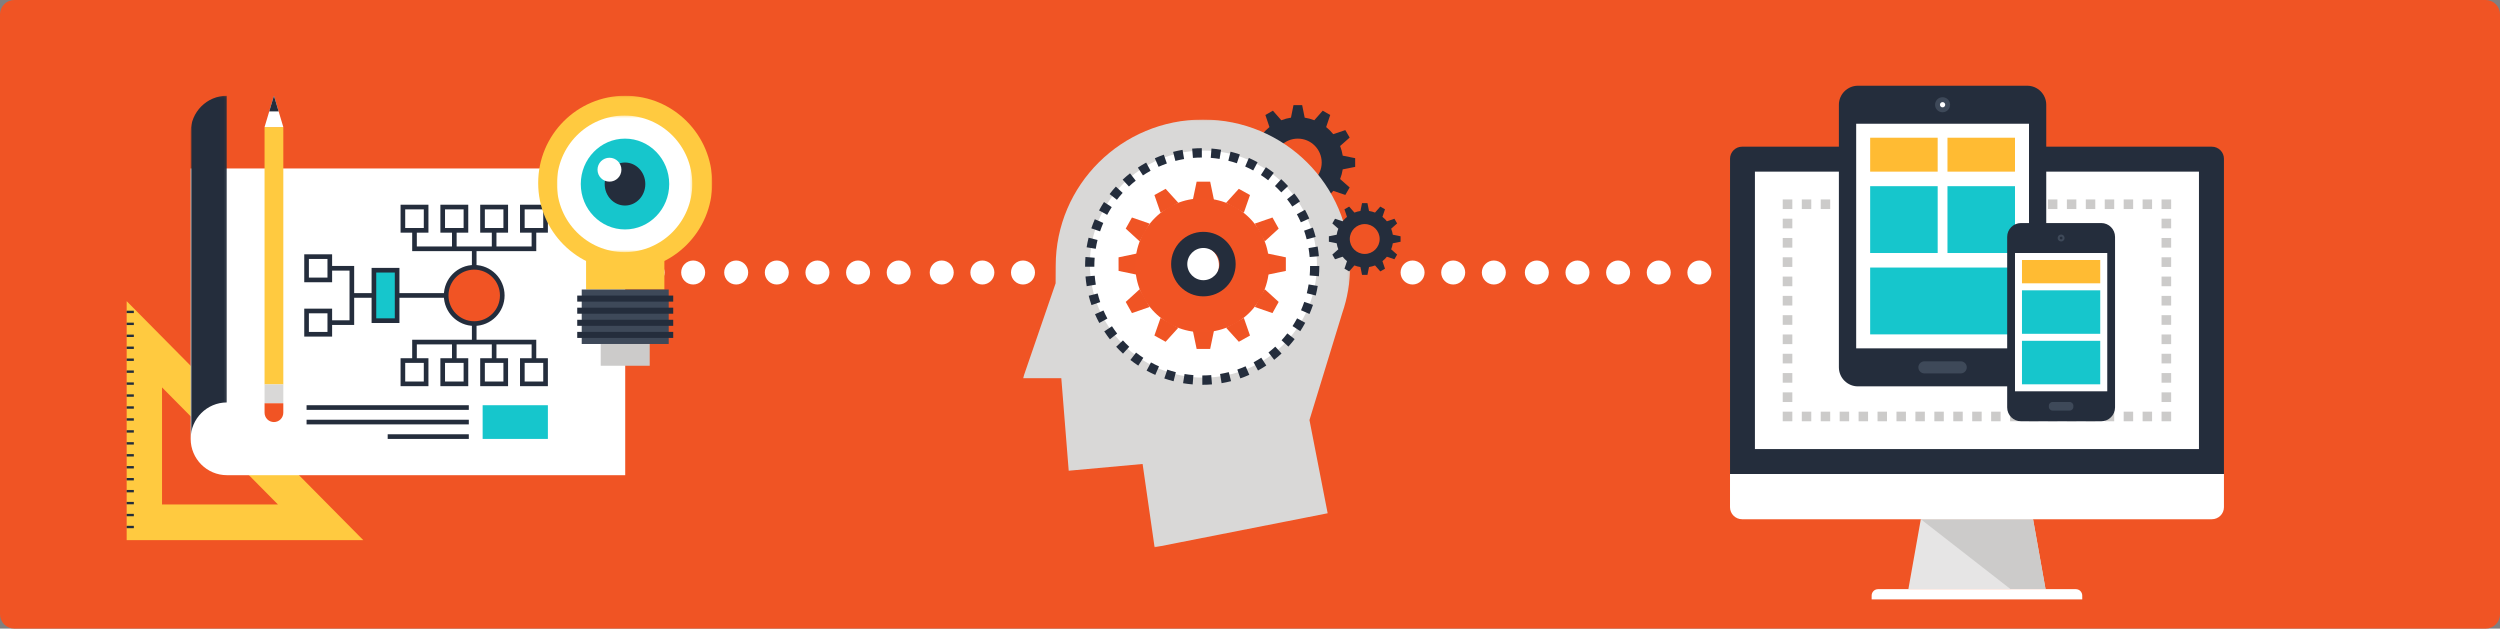 <?xml version="1.0" encoding="UTF-8" standalone="no"?>
<svg width="1046px" height="263px" viewBox="0 0 1046 263" version="1.1" xmlns="http://www.w3.org/2000/svg" xmlns:xlink="http://www.w3.org/1999/xlink">
    <rect x="0" y="0" width="1046" height="263" fill="#808080" stroke="none"/>
    <!-- Generator: Sketch 46.1 (44463) - http://www.bohemiancoding.com/sketch -->
    <title>Group 2</title>
    <desc>Created with Sketch.</desc>
    <defs>
        <polygon id="path-1" points="15.246 0.053 0.075 0.053 0.075 143.6 15.246 143.6 15.246 0.053"></polygon>
        <polygon id="path-3" points="0 186 245.101 186 245.101 0.053 0 0.053"></polygon>
        <polygon id="path-5" points="0 89.506 0 179 136.913 179 136.913 0.013 0 0.013"></polygon>
        <polygon id="path-7" points="0 57.496 0 0.345 56.657 0.345 56.657 57.496"></polygon>
    </defs>
    <g id="Page-1" stroke="none" stroke-width="1" fill="none" fill-rule="evenodd">
        <g id="PD--Home" transform="translate(-226, -253)">
            <g id="Group-2" transform="translate(226, 253)">
                <g id="Group" transform="translate(285, 109)" fill="#FFFFFF">
                    <path d="M10.041,5.014 C10.041,7.79 7.794,10.038 5.025,10.038 C2.247,10.038 0,7.79 0,5.014 C0,2.245 2.247,0 5.025,0 C7.794,0 10.041,2.245 10.041,5.014" id="Fill-41"></path>
                    <path d="M27.041,5.014 C27.041,7.79 24.794,10.038 22.025,10.038 C19.247,10.038 17,7.79 17,5.014 C17,2.245 19.247,0 22.025,0 C24.794,0 27.041,2.245 27.041,5.014" id="Fill-41"></path>
                    <path d="M44.041,5.014 C44.041,7.79 41.794,10.038 39.025,10.038 C36.247,10.038 34,7.79 34,5.014 C34,2.245 36.247,0 39.025,0 C41.794,0 44.041,2.245 44.041,5.014" id="Fill-41"></path>
                    <path d="M62.041,5.014 C62.041,7.79 59.794,10.038 57.025,10.038 C54.247,10.038 52,7.79 52,5.014 C52,2.245 54.247,0 57.025,0 C59.794,0 62.041,2.245 62.041,5.014" id="Fill-41"></path>
                    <path d="M79.041,5.014 C79.041,7.79 76.794,10.038 74.025,10.038 C71.247,10.038 69,7.79 69,5.014 C69,2.245 71.247,0 74.025,0 C76.794,0 79.041,2.245 79.041,5.014" id="Fill-41"></path>
                    <path d="M96.041,5.014 C96.041,7.79 93.794,10.038 91.025,10.038 C88.247,10.038 86,7.79 86,5.014 C86,2.245 88.247,0 91.025,0 C93.794,0 96.041,2.245 96.041,5.014" id="Fill-41"></path>
                    <path d="M113.041,5.014 C113.041,7.79 110.794,10.038 108.025,10.038 C105.247,10.038 103,7.79 103,5.014 C103,2.245 105.247,0 108.025,0 C110.794,0 113.041,2.245 113.041,5.014" id="Fill-41"></path>
                    <path d="M130.041,5.014 C130.041,7.79 127.794,10.038 125.025,10.038 C122.247,10.038 120,7.79 120,5.014 C120,2.245 122.247,0 125.025,0 C127.794,0 130.041,2.245 130.041,5.014" id="Fill-41"></path>
                    <path d="M148.041,5.014 C148.041,7.79 145.794,10.038 143.025,10.038 C140.247,10.038 138,7.79 138,5.014 C138,2.245 140.247,0 143.025,0 C145.794,0 148.041,2.245 148.041,5.014" id="Fill-41"></path>
                    <path d="M165.041,5.014 C165.041,7.79 162.794,10.038 160.025,10.038 C157.247,10.038 155,7.79 155,5.014 C155,2.245 157.247,0 160.025,0 C162.794,0 165.041,2.245 165.041,5.014" id="Fill-41"></path>
                    <path d="M182.041,5.014 C182.041,7.79 179.794,10.038 177.025,10.038 C174.247,10.038 172,7.79 172,5.014 C172,2.245 174.247,0 177.025,0 C179.794,0 182.041,2.245 182.041,5.014" id="Fill-41"></path>
                </g>
                <path d="M6,-5.28466051e-13 L1040,6.51334455e-15 L1040,8.8817842e-15 C1043.314,8.27305889e-15 1046,2.686 1046,6 L1046,257 L1046,257 C1046,260.314 1043.314,263 1040,263 L6,263 L6,263 C2.686,263 3.95852593e-15,260.314 3.55271368e-15,257 L0,6 L-4.4408921e-15,6 C-4.84670435e-15,2.686 2.686,-5.40291932e-13 6,-5.40900658e-13 Z" id="Rectangle" fill="#F05424"></path>
                <g id="Group" transform="translate(586, 109)" fill="#FFFFFF">
                    <path d="M10.041,5.014 C10.041,7.79 7.794,10.038 5.025,10.038 C2.247,10.038 0,7.79 0,5.014 C0,2.245 2.247,0 5.025,0 C7.794,0 10.041,2.245 10.041,5.014" id="Fill-41"></path>
                    <path d="M27.041,5.014 C27.041,7.79 24.794,10.038 22.025,10.038 C19.247,10.038 17,7.79 17,5.014 C17,2.245 19.247,0 22.025,0 C24.794,0 27.041,2.245 27.041,5.014" id="Fill-41"></path>
                    <path d="M44.041,5.014 C44.041,7.79 41.794,10.038 39.025,10.038 C36.247,10.038 34,7.79 34,5.014 C34,2.245 36.247,0 39.025,0 C41.794,0 44.041,2.245 44.041,5.014" id="Fill-41"></path>
                    <path d="M62.041,5.014 C62.041,7.79 59.794,10.038 57.025,10.038 C54.247,10.038 52,7.79 52,5.014 C52,2.245 54.247,0 57.025,0 C59.794,0 62.041,2.245 62.041,5.014" id="Fill-41"></path>
                    <path d="M79.041,5.014 C79.041,7.79 76.794,10.038 74.025,10.038 C71.247,10.038 69,7.79 69,5.014 C69,2.245 71.247,0 74.025,0 C76.794,0 79.041,2.245 79.041,5.014" id="Fill-41"></path>
                    <path d="M96.041,5.014 C96.041,7.79 93.794,10.038 91.025,10.038 C88.247,10.038 86,7.79 86,5.014 C86,2.245 88.247,0 91.025,0 C93.794,0 96.041,2.245 96.041,5.014" id="Fill-41"></path>
                    <path d="M113.041,5.014 C113.041,7.79 110.794,10.038 108.025,10.038 C105.247,10.038 103,7.79 103,5.014 C103,2.245 105.247,0 108.025,0 C110.794,0 113.041,2.245 113.041,5.014" id="Fill-41"></path>
                    <path d="M130.041,5.014 C130.041,7.79 127.794,10.038 125.025,10.038 C122.247,10.038 120,7.79 120,5.014 C120,2.245 122.247,0 125.025,0 C127.794,0 130.041,2.245 130.041,5.014" id="Fill-41"></path>
                    <path d="M148.041,5.014 C148.041,7.79 145.794,10.038 143.025,10.038 C140.247,10.038 138,7.79 138,5.014 C138,2.245 140.247,0 143.025,0 C145.794,0 148.041,2.245 148.041,5.014" id="Fill-41"></path>
                    <path d="M165.041,5.014 C165.041,7.79 162.794,10.038 160.025,10.038 C157.247,10.038 155,7.79 155,5.014 C155,2.245 157.247,0 160.025,0 C162.794,0 165.041,2.245 165.041,5.014" id="Fill-41"></path>
                    <path d="M182.041,5.014 C182.041,7.79 179.794,10.038 177.025,10.038 C174.247,10.038 172,7.79 172,5.014 C172,2.245 174.247,0 177.025,0 C179.794,0 182.041,2.245 182.041,5.014" id="Fill-41"></path>
                </g>
                <g id="Group" transform="translate(251, 109)" fill="#FFFFFF">
                    <path d="M10.041,5.014 C10.041,7.79 7.794,10.038 5.025,10.038 C2.247,10.038 0,7.79 0,5.014 C0,2.245 2.247,0 5.025,0 C7.794,0 10.041,2.245 10.041,5.014" id="Fill-41"></path>
                    <path d="M27.041,5.014 C27.041,7.79 24.794,10.038 22.025,10.038 C19.247,10.038 17,7.79 17,5.014 C17,2.245 19.247,0 22.025,0 C24.794,0 27.041,2.245 27.041,5.014" id="Fill-41"></path>
                    <path d="M44.041,5.014 C44.041,7.79 41.794,10.038 39.025,10.038 C36.247,10.038 34,7.79 34,5.014 C34,2.245 36.247,0 39.025,0 C41.794,0 44.041,2.245 44.041,5.014" id="Fill-41"></path>
                    <path d="M62.041,5.014 C62.041,7.79 59.794,10.038 57.025,10.038 C54.247,10.038 52,7.79 52,5.014 C52,2.245 54.247,0 57.025,0 C59.794,0 62.041,2.245 62.041,5.014" id="Fill-41"></path>
                    <path d="M79.041,5.014 C79.041,7.79 76.794,10.038 74.025,10.038 C71.247,10.038 69,7.79 69,5.014 C69,2.245 71.247,0 74.025,0 C76.794,0 79.041,2.245 79.041,5.014" id="Fill-41"></path>
                    <path d="M96.041,5.014 C96.041,7.79 93.794,10.038 91.025,10.038 C88.247,10.038 86,7.79 86,5.014 C86,2.245 88.247,0 91.025,0 C93.794,0 96.041,2.245 96.041,5.014" id="Fill-41"></path>
                    <path d="M113.041,5.014 C113.041,7.79 110.794,10.038 108.025,10.038 C105.247,10.038 103,7.79 103,5.014 C103,2.245 105.247,0 108.025,0 C110.794,0 113.041,2.245 113.041,5.014" id="Fill-41"></path>
                    <path d="M130.041,5.014 C130.041,7.79 127.794,10.038 125.025,10.038 C122.247,10.038 120,7.79 120,5.014 C120,2.245 122.247,0 125.025,0 C127.794,0 130.041,2.245 130.041,5.014" id="Fill-41"></path>
                    <path d="M148.041,5.014 C148.041,7.79 145.794,10.038 143.025,10.038 C140.247,10.038 138,7.79 138,5.014 C138,2.245 140.247,0 143.025,0 C145.794,0 148.041,2.245 148.041,5.014" id="Fill-41"></path>
                    <path d="M165.041,5.014 C165.041,7.79 162.794,10.038 160.025,10.038 C157.247,10.038 155,7.79 155,5.014 C155,2.245 157.247,0 160.025,0 C162.794,0 165.041,2.245 165.041,5.014" id="Fill-41"></path>
                    <path d="M182.041,5.014 C182.041,7.79 179.794,10.038 177.025,10.038 C174.247,10.038 172,7.79 172,5.014 C172,2.245 174.247,0 177.025,0 C179.794,0 182.041,2.245 182.041,5.014" id="Fill-41"></path>
                </g>
                <g id="Page-1" transform="translate(175, 133) scale(-1, 1) translate(-175, -133) translate(52, 40)">
                    <path d="M146,186 L245,186 L245,86 L146,186 Z M230.207,122.089 L230.207,171.055 L181.728,171.055 L230.207,122.089 Z" id="Fill-1" fill="#FFCA40"></path>
                    <polygon id="Fill-2" fill="#242D3C" points="242 181 245 181 245 180 242 180"></polygon>
                    <polygon id="Fill-3" fill="#242D3C" points="242 176 245 176 245 175 242 175"></polygon>
                    <polygon id="Fill-4" fill="#242D3C" points="242 171 245 171 245 170 242 170"></polygon>
                    <polygon id="Fill-5" fill="#242D3C" points="242 166 245 166 245 165 242 165"></polygon>
                    <polygon id="Fill-6" fill="#242D3C" points="242 161 245 161 245 160 242 160"></polygon>
                    <polygon id="Fill-7" fill="#242D3C" points="242 156 245 156 245 155 242 155"></polygon>
                    <polygon id="Fill-8" fill="#242D3C" points="242 151 245 151 245 150 242 150"></polygon>
                    <polygon id="Fill-9" fill="#242D3C" points="242 146 245 146 245 145 242 145"></polygon>
                    <polygon id="Fill-10" fill="#242D3C" points="242 141 245 141 245 140 242 140"></polygon>
                    <polygon id="Fill-11" fill="#242D3C" points="242 136 245 136 245 135 242 135"></polygon>
                    <polygon id="Fill-12" fill="#242D3C" points="242 131 245 131 245 130 242 130"></polygon>
                    <polygon id="Fill-13" fill="#242D3C" points="242 126 245 126 245 125 242 125"></polygon>
                    <polygon id="Fill-14" fill="#242D3C" points="242 121 245 121 245 120 242 120"></polygon>
                    <polygon id="Fill-15" fill="#242D3C" points="242 116 245 116 245 115 242 115"></polygon>
                    <polygon id="Fill-16" fill="#242D3C" points="242 111 245 111 245 110 242 110"></polygon>
                    <polygon id="Fill-17" fill="#242D3C" points="242 106 245 106 245 105 242 105"></polygon>
                    <polygon id="Fill-18" fill="#242D3C" points="242 101 245 101 245 100 242 100"></polygon>
                    <polygon id="Fill-19" fill="#242D3C" points="242 96 245 96 245 95 242 95"></polygon>
                    <polygon id="Fill-20" fill="#242D3C" points="242 91 245 91 245 90 242 90"></polygon>
                    <g id="Group-78">
                        <path d="M36.414,158.815 L203.053,158.815 C211.431,158.815 218.225,151.995 218.225,143.6 L218.225,30.487 L36.414,30.487 L36.414,158.815 Z" id="Fill-21" fill="#FFFFFF"></path>
                        <g id="Group-25" transform="translate(202.979, 0)">
                            <mask id="mask-2" fill="white">
                                <use xlink:href="#path-1"></use>
                            </mask>
                            <g id="Clip-24"></g>
                            <path d="M15.246,15.268 C15.246,6.875 8.451,0.052 0.075,0.052 L0.075,128.382 C8.451,128.382 15.246,135.2 15.246,143.6 L15.246,15.268 Z" id="Fill-23" fill="#242D3C" mask="url(#mask-2)"></path>
                        </g>
                        <mask id="mask-4" fill="white">
                            <use xlink:href="#path-3"></use>
                        </mask>
                        <g id="Clip-27"></g>
                        <polygon id="Fill-26" fill="#16C6CC" mask="url(#mask-4)" points="68.766 143.644 96.063 143.644 96.063 129.543 68.766 129.543"></polygon>
                        <polygon id="Fill-28" fill="#242D3C" mask="url(#mask-4)" points="101.849 131.491 169.731 131.491 169.731 129.543 101.849 129.543"></polygon>
                        <polygon id="Fill-29" fill="#242D3C" mask="url(#mask-4)" points="101.849 137.563 169.731 137.563 169.731 135.615 101.849 135.615"></polygon>
                        <polygon id="Fill-30" fill="#242D3C" mask="url(#mask-4)" points="101.849 143.646 135.792 143.646 135.792 141.698 101.849 141.698"></polygon>
                        <polygon id="Fill-31" fill="#16C6CC" mask="url(#mask-4)" points="131.843 94.171 141.554 94.171 141.554 73.058 131.843 73.058"></polygon>
                        <path d="M99.588,71.844 C93.113,71.844 87.851,77.122 87.851,83.615 C87.851,90.106 93.113,95.387 99.588,95.387 C106.056,95.387 111.323,90.106 111.323,83.615 C111.323,77.122 106.056,71.844 99.588,71.844" id="Fill-32" fill="#F15424" mask="url(#mask-4)"></path>
                        <path d="M132.814,93.197 L140.583,93.197 L140.583,74.032 L132.814,74.032 L132.814,93.197 Z M130.872,95.145 L142.525,95.145 L142.525,72.085 L130.872,72.085 L130.872,95.145 Z" id="Fill-33" fill="#242D3C" mask="url(#mask-4)"></path>
                        <path d="M160.986,98.881 L168.76,98.881 L168.76,91.087 L160.986,91.087 L160.986,98.881 Z M159.044,100.829 L170.702,100.829 L170.702,89.139 L159.044,89.139 L159.044,100.829 Z" id="Fill-34" fill="#242D3C" mask="url(#mask-4)"></path>
                        <path d="M160.986,76.143 L168.76,76.143 L168.76,68.348 L160.986,68.348 L160.986,76.143 Z M159.044,78.091 L170.702,78.091 L170.702,66.401 L159.044,66.401 L159.044,78.091 Z" id="Fill-35" fill="#242D3C" mask="url(#mask-4)"></path>
                        <path d="M120.684,119.627 L128.459,119.627 L128.459,111.83 L120.684,111.83 L120.684,119.627 Z M118.742,121.575 L130.401,121.575 L130.401,109.882 L118.742,109.882 L118.742,121.575 Z" id="Fill-36" fill="#242D3C" mask="url(#mask-4)"></path>
                        <path d="M104.024,119.627 L111.801,119.627 L111.801,111.83 L104.024,111.83 L104.024,119.627 Z M102.082,121.575 L113.743,121.575 L113.743,109.882 L102.082,109.882 L102.082,121.575 Z" id="Fill-37" fill="#242D3C" mask="url(#mask-4)"></path>
                        <path d="M87.368,119.627 L95.141,119.627 L95.141,111.83 L87.368,111.83 L87.368,119.627 Z M85.425,121.575 L97.083,121.575 L97.083,109.882 L85.425,109.882 L85.425,121.575 Z" id="Fill-38" fill="#242D3C" mask="url(#mask-4)"></path>
                        <path d="M70.708,119.627 L78.484,119.627 L78.484,111.83 L70.708,111.83 L70.708,119.627 Z M68.766,121.575 L80.426,121.575 L80.426,109.882 L68.766,109.882 L68.766,121.575 Z" id="Fill-39" fill="#242D3C" mask="url(#mask-4)"></path>
                        <path d="M120.684,55.399 L128.459,55.399 L128.459,47.602 L120.684,47.602 L120.684,55.399 Z M118.742,57.347 L130.401,57.347 L130.401,45.654 L118.742,45.654 L118.742,57.347 Z" id="Fill-40" fill="#242D3C" mask="url(#mask-4)"></path>
                        <path d="M104.024,55.399 L111.801,55.399 L111.801,47.602 L104.024,47.602 L104.024,55.399 Z M102.082,57.347 L113.743,57.347 L113.743,45.654 L102.082,45.654 L102.082,57.347 Z" id="Fill-41" fill="#242D3C" mask="url(#mask-4)"></path>
                        <path d="M87.368,55.399 L95.141,55.399 L95.141,47.602 L87.368,47.602 L87.368,55.399 Z M85.425,57.347 L97.083,57.347 L97.083,45.654 L85.425,45.654 L85.425,57.347 Z" id="Fill-42" fill="#242D3C" mask="url(#mask-4)"></path>
                        <path d="M70.708,55.399 L78.484,55.399 L78.484,47.602 L70.708,47.602 L70.708,55.399 Z M68.766,57.347 L80.426,57.347 L80.426,45.654 L68.766,45.654 L68.766,57.347 Z" id="Fill-43" fill="#242D3C" mask="url(#mask-4)"></path>
                        <path d="M99.588,72.818 C93.652,72.818 88.822,77.661 88.822,83.615 C88.822,89.569 93.652,94.413 99.588,94.413 C105.523,94.413 110.352,89.569 110.352,83.615 C110.352,77.661 105.523,72.818 99.588,72.818 M99.588,96.361 C92.581,96.361 86.88,90.644 86.88,83.615 C86.88,76.587 92.581,70.87 99.588,70.87 C106.595,70.87 112.294,76.587 112.294,83.615 C112.294,90.644 106.595,96.361 99.588,96.361" id="Fill-44" fill="#242D3C" mask="url(#mask-4)"></path>
                        <polygon id="Fill-45" fill="#242D3C" mask="url(#mask-4)" points="90.286 64.108 90.283 56.377 92.225 56.377 92.228 64.108"></polygon>
                        <polygon id="Fill-46" fill="#242D3C" mask="url(#mask-4)" points="106.943 64.108 108.885 64.108 108.885 56.378 106.943 56.378"></polygon>
                        <polygon id="Fill-47" fill="#242D3C" mask="url(#mask-4)" points="98.617 71.844 98.616 64.108 100.558 64.108 100.559 71.844"></polygon>
                        <polygon id="Fill-48" fill="#242D3C" mask="url(#mask-4)" points="125.543 65.082 73.626 65.082 73.624 56.377 75.567 56.377 75.568 63.134 123.601 63.134 123.601 56.377 125.543 56.377"></polygon>
                        <polygon id="Fill-49" fill="#242D3C" mask="url(#mask-4)" points="106.945 110.853 106.943 103.12 108.885 103.12 108.887 110.853"></polygon>
                        <polygon id="Fill-50" fill="#242D3C" mask="url(#mask-4)" points="90.286 110.853 92.228 110.853 92.228 103.12 90.286 103.12"></polygon>
                        <polygon id="Fill-51" fill="#242D3C" mask="url(#mask-4)" points="98.613 103.12 98.612 95.387 100.554 95.387 100.555 103.12"></polygon>
                        <polygon id="Fill-52" fill="#242D3C" mask="url(#mask-4)" points="125.543 110.853 123.601 110.853 123.601 104.094 75.568 104.094 75.568 110.853 73.626 110.853 73.626 102.146 125.543 102.146"></polygon>
                        <polygon id="Fill-53" fill="#242D3C" mask="url(#mask-4)" points="111.324 84.589 131.843 84.589 131.843 82.641 111.324 82.641"></polygon>
                        <polygon id="Fill-54" fill="#242D3C" mask="url(#mask-4)" points="160.016 95.957 149.815 95.957 149.815 71.273 160.016 71.273 160.016 73.221 151.757 73.221 151.757 94.009 160.016 94.009"></polygon>
                        <polygon id="Fill-55" fill="#242D3C" mask="url(#mask-4)" points="141.552 84.589 150.785 84.589 150.785 82.641 141.552 82.641"></polygon>
                        <polygon id="Fill-60" fill="#FFCA40" mask="url(#mask-4)" points="179.462 120.843 187.311 120.843 187.311 13.168 179.462 13.168"></polygon>
                        <polygon id="Fill-61" fill="#FFFFFF" mask="url(#mask-4)" points="179.462 13.168 183.384 0.052 187.311 13.168"></polygon>
                        <polygon id="Fill-62" fill="#242D3C" mask="url(#mask-4)" points="185.347 6.609 183.384 0.052 181.427 6.609"></polygon>
                        <polygon id="Fill-63" fill="#D9D8D7" mask="url(#mask-4)" points="179.462 128.716 187.311 128.716 187.311 120.843 179.462 120.843"></polygon>
                        <path d="M183.384,136.589 C184.398,136.589 185.4,136.209 186.168,135.438 C186.934,134.669 187.311,133.662 187.311,132.648 L187.311,128.717 L179.462,128.717 L179.462,132.648 C179.462,133.662 179.839,134.669 180.606,135.438 C181.376,136.209 182.378,136.589 183.384,136.589" id="Fill-64" fill="#F15424" mask="url(#mask-4)"></path>
                        <path d="M72.825,36.576 C72.825,56.753 56.523,73.101 36.408,73.101 C16.296,73.101 0,56.753 0,36.576 C0,16.411 16.296,0.053 36.408,0.053 C56.523,0.053 72.825,16.411 72.825,36.576" id="Fill-65" fill="#FFCA40" mask="url(#mask-4)"></path>
                        <polygon id="Fill-68" fill="#FFCA40" mask="url(#mask-4)" points="20.026 81.136 52.786 81.136 52.786 69.089 20.026 69.089"></polygon>
                        <polygon id="Fill-69" fill="#3E4959" mask="url(#mask-4)" points="18.21 103.925 54.608 103.925 54.608 81.136 18.21 81.136"></polygon>
                        <polygon id="Fill-70" fill="#242D3C" mask="url(#mask-4)" points="16.325 86.198 56.489 86.198 56.489 83.668 16.325 83.668"></polygon>
                        <polygon id="Fill-71" fill="#242D3C" mask="url(#mask-4)" points="16.325 91.262 56.489 91.262 56.489 88.73 16.325 88.73"></polygon>
                        <polygon id="Fill-72" fill="#242D3C" mask="url(#mask-4)" points="16.325 96.326 56.489 96.326 56.489 93.795 16.325 93.795"></polygon>
                        <polygon id="Fill-73" fill="#242D3C" mask="url(#mask-4)" points="16.325 101.39 56.489 101.39 56.489 98.857 16.325 98.857"></polygon>
                        <polygon id="Fill-74" fill="#CCCBCA" mask="url(#mask-4)" points="26.161 113.031 46.661 113.031 46.661 103.925 26.161 103.925"></polygon>
                    </g>
                </g>
                <g id="Page-1" transform="translate(428, 44)">
                    <path d="M115,34 C109.484,34 105.001,29.522 105.001,23.999 C105.001,18.477 109.484,14.001 115,14.001 C120.525,14.001 124.999,18.477 124.999,23.999 C124.999,29.522 120.525,34 115,34 L115,34 Z M139,25.824 L139,22.176 L133.794,21.125 C133.579,19.727 133.207,18.375 132.704,17.09 L136.697,13.565 L134.881,10.435 L129.838,12.134 C128.952,11.04 127.962,10.047 126.863,9.171 L128.567,4.112 L125.426,2.306 L121.901,6.311 C120.625,5.81 119.276,5.438 117.879,5.227 L116.824,0 L113.189,0 L112.138,5.225 C110.733,5.437 109.383,5.807 108.098,6.309 L104.58,2.306 L101.434,4.112 L103.139,9.174 C102.047,10.051 101.051,11.042 100.181,12.135 L95.124,10.435 L93.312,13.565 L97.309,17.1 C96.809,18.379 96.439,19.727 96.23,21.122 L91,22.176 L91.006,25.824 L96.23,26.867 C96.439,28.268 96.809,29.617 97.314,30.898 L93.312,34.428 L95.124,37.561 L100.181,35.857 C101.051,36.951 102.048,37.941 103.14,38.818 L101.434,43.875 L104.58,45.685 L108.094,41.685 C109.382,42.187 110.733,42.555 112.138,42.769 L113.189,48 L116.824,48 L117.879,42.767 C119.276,42.554 120.626,42.183 121.913,41.685 L125.433,45.685 L128.567,43.875 L126.861,38.826 C127.962,37.947 128.952,36.951 129.838,35.858 L134.881,37.561 L136.697,34.428 L132.702,30.908 C133.205,29.621 133.579,28.268 133.794,26.863 L139,25.824 Z" id="Fill-1" fill="#242D3C"></path>
                    <g id="Group-5" transform="translate(0, 6)">
                        <mask id="mask-6" fill="white">
                            <use xlink:href="#path-5"></use>
                        </mask>
                        <g id="Clip-4"></g>
                        <path d="M136.913,61.183 C136.913,27.402 109.331,0.013 75.316,0.013 C41.294,0.013 13.71,27.402 13.71,61.183 L13.671,68.528 L0,108.248 L16.052,108.248 L19.148,146.949 L50.066,144.127 L55.084,179 L127.492,164.749 L119.878,125.739 L133.599,80.993 C135.746,74.775 136.913,68.112 136.913,61.183" id="Fill-3" fill="#D9D8D7" mask="url(#mask-6)"></path>
                    </g>
                    <path d="M123,66.5 C123,92.732 101.727,114 75.5,114 C49.268,114 28,92.732 28,66.5 C28,40.27 49.268,19 75.5,19 C101.727,19 123,40.27 123,66.5" id="Fill-6" fill="#FFFFFF"></path>
                    <polygon id="Fill-8" fill="#F05424" points="78.332 32 72.676 32 71 40 80 40"></polygon>
                    <polygon id="Fill-10" fill="#F05424" points="59.693 35 55 37.607 57.577 45 65 40.851"></polygon>
                    <polygon id="Fill-12" fill="#F05424" points="45.609 47 43 51.652 48.846 57 53 49.558"></polygon>
                    <polygon id="Fill-14" fill="#F05424" points="40 63.667 40.012 69.345 48 71 48 62"></polygon>
                    <polygon id="Fill-16" fill="#F05424" points="43 82.326 45.609 87 53 84.432 48.846 77"></polygon>
                    <polygon id="Fill-18" fill="#F05424" points="55 96.389 59.693 99 65 93.14 57.577 89"></polygon>
                    <polygon id="Fill-20" fill="#F05424" points="72.676 102 78.332 102 80 94 71 94"></polygon>
                    <polygon id="Fill-22" fill="#F05424" points="90.325 99 95 96.389 92.422 89 85 93.14"></polygon>
                    <polygon id="Fill-24" fill="#F05424" points="104.401 87 107 82.326 101.158 77 97 84.432"></polygon>
                    <polygon id="Fill-26" fill="#F05424" points="110 69.345 110 63.668 102 62 102 71"></polygon>
                    <polygon id="Fill-28" fill="#F05424" points="107 51.652 104.401 47 97 49.558 101.157 57"></polygon>
                    <polygon id="Fill-30" fill="#F05424" points="95 37.607 90.321 35 85 40.851 92.422 45"></polygon>
                    <path d="M74.489,75 C70.356,75 67,71.423 67,66.997 C67,62.58 70.356,59 74.489,59 C78.663,59 82,62.58 82,66.997 C82,71.423 78.663,75 74.489,75 M74.976,39 C59.541,39 47,51.539 47,67.002 C47,82.467 59.541,95 74.976,95 C90.45,95 103,82.467 103,67.002 C103,51.539 90.45,39 74.976,39" id="Fill-32" fill="#F15424"></path>
                    <path d="M75.481,73.234 C71.789,73.234 68.759,70.206 68.759,66.492 C68.759,62.787 71.789,59.752 75.481,59.752 C79.202,59.752 82.237,62.787 82.237,66.492 C82.237,70.206 79.202,73.234 75.481,73.234 M75.481,53 C68.039,53 62,59.033 62,66.492 C62,73.968 68.039,80 75.481,80 C82.971,80 89,73.968 89,66.492 C89,59.033 82.971,53 75.481,53" id="Fill-34" fill="#242D3C"></path>
                    <path d="M71.125,22.073 L70.799,18.178 C72.138,18.065 73.497,18.004 74.84,18 L74.852,21.907 C73.613,21.911 72.36,21.966 71.125,22.073 L71.125,22.073 Z M82.281,22.496 C81.061,22.297 79.816,22.145 78.579,22.047 L78.882,18.151 C80.224,18.258 81.575,18.422 82.899,18.639 L82.281,22.496 Z M63.783,23.326 L62.824,19.539 C64.125,19.203 65.456,18.918 66.783,18.691 L67.428,22.544 C66.207,22.753 64.98,23.016 63.783,23.326 L63.783,23.326 Z M89.506,24.314 C88.333,23.912 87.131,23.555 85.931,23.254 L86.864,19.461 C88.168,19.789 89.474,20.176 90.75,20.613 L89.506,24.314 Z M56.749,25.789 L55.182,22.216 C56.406,21.668 57.673,21.164 58.946,20.717 L60.214,24.409 C59.041,24.82 57.876,25.284 56.749,25.789 L56.749,25.789 Z M96.339,27.318 C95.253,26.726 94.125,26.172 92.986,25.673 L94.529,22.089 C95.767,22.633 96.993,23.235 98.174,23.877 L96.339,27.318 Z M50.213,29.394 L48.085,26.131 C49.204,25.386 50.371,24.677 51.553,24.025 L53.407,27.454 C52.319,28.055 51.245,28.708 50.213,29.394 L50.213,29.394 Z M102.592,31.421 C101.606,30.652 100.583,29.917 99.548,29.238 L101.657,25.962 C102.778,26.698 103.889,27.494 104.956,28.327 L102.592,31.421 Z M44.347,34.036 L41.72,31.168 C42.705,30.246 43.742,29.355 44.8,28.517 L47.187,31.593 C46.211,32.365 45.255,33.188 44.347,34.036 L44.347,34.036 Z M108.09,36.499 C107.248,35.583 106.358,34.69 105.443,33.845 L108.054,30.961 C109.047,31.878 110.013,32.847 110.926,33.841 L108.09,36.499 Z M39.314,39.587 L36.256,37.193 C37.078,36.123 37.956,35.072 38.866,34.068 L41.718,36.707 C40.879,37.633 40.07,38.602 39.314,39.587 L39.314,39.587 Z M112.693,42.419 C112.011,41.376 111.277,40.348 110.512,39.364 L113.554,36.95 C114.384,38.018 115.18,39.133 115.921,40.265 L112.693,42.419 Z M35.247,45.896 L31.842,44.042 C32.479,42.847 33.175,41.665 33.909,40.524 L37.151,42.656 C36.474,43.706 35.834,44.796 35.247,45.896 L35.247,45.896 Z M116.269,49.018 C115.765,47.873 115.209,46.737 114.616,45.644 L118.01,43.768 C118.653,44.955 119.256,46.187 119.803,47.429 L116.269,49.018 Z M32.266,52.797 L28.604,51.537 C29.037,50.254 29.53,48.97 30.068,47.721 L33.615,49.283 C33.119,50.434 32.665,51.616 32.266,52.797 L32.266,52.797 Z M118.714,56.12 C118.406,54.91 118.043,53.697 117.637,52.516 L121.291,51.233 C121.733,52.515 122.126,53.833 122.461,55.148 L118.714,56.12 Z M30.46,60.096 L26.642,59.465 C26.858,58.127 27.134,56.779 27.459,55.461 L31.213,56.407 C30.912,57.621 30.659,58.862 30.46,60.096 L30.46,60.096 Z M119.962,63.538 C119.856,62.291 119.698,61.035 119.49,59.803 L123.304,59.148 C123.53,60.486 123.702,61.851 123.817,63.202 L119.962,63.538 Z M29.869,67.603 L26,67.603 L26,67.499 C26,66.178 26.053,64.841 26.156,63.525 L30.012,63.834 C29.917,65.048 29.869,66.28 29.869,67.499 L29.869,67.603 Z M123.835,71.583 L119.98,71.263 C120.08,70.022 120.131,68.756 120.131,67.499 L120.13,67.307 L123.999,67.279 L124,67.499 C124,68.862 123.944,70.235 123.835,71.583 L123.835,71.583 Z M26.677,75.747 C26.456,74.411 26.286,73.047 26.173,71.691 L30.028,71.364 C30.131,72.613 30.288,73.87 30.492,75.1 L26.677,75.747 Z M122.514,79.642 L118.763,78.687 C119.065,77.473 119.321,76.232 119.523,75 L123.339,75.639 C123.12,76.977 122.842,78.323 122.514,79.642 L122.514,79.642 Z M28.674,83.665 C28.235,82.38 27.844,81.061 27.513,79.746 L31.262,78.782 C31.567,79.993 31.926,81.206 32.331,82.389 L28.674,83.665 Z M119.888,87.376 L116.345,85.806 C116.843,84.661 117.299,83.479 117.701,82.296 L121.36,83.564 C120.923,84.849 120.427,86.132 119.888,87.376 L119.888,87.376 Z M31.939,91.137 C31.295,89.943 30.694,88.709 30.152,87.469 L33.692,85.892 C34.191,87.034 34.743,88.17 35.336,89.268 L31.939,91.137 Z M116.032,94.563 L112.794,92.426 C113.472,91.378 114.115,90.289 114.706,89.189 L118.106,91.051 C117.466,92.246 116.768,93.428 116.032,94.563 L116.032,94.563 Z M36.378,97.966 C35.555,96.902 34.761,95.785 34.02,94.647 L37.251,92.498 C37.934,93.548 38.666,94.578 39.426,95.559 L36.378,97.966 Z M111.06,101.011 L108.215,98.364 C109.05,97.447 109.861,96.481 110.625,95.49 L113.678,97.891 C112.848,98.967 111.967,100.016 111.06,101.011 L111.06,101.011 Z M41.865,103.967 C40.877,103.049 39.913,102.08 39,101.082 L41.841,98.428 C42.683,99.349 43.57,100.243 44.483,101.088 L41.865,103.967 Z M105.115,106.548 L102.735,103.467 C103.711,102.698 104.668,101.877 105.579,101.031 L108.2,103.902 C107.213,104.823 106.174,105.712 105.115,106.548 L105.115,106.548 Z M48.253,108.981 C47.128,108.238 46.019,107.44 44.957,106.606 L47.33,103.521 C48.309,104.289 49.331,105.025 50.367,105.708 L48.253,108.981 Z M98.352,111.025 L96.504,107.592 C97.59,106.997 98.666,106.346 99.703,105.659 L101.824,108.927 C100.698,109.674 99.529,110.38 98.352,111.025 L98.352,111.025 Z M55.372,112.868 C54.138,112.321 52.913,111.718 51.732,111.072 L53.572,107.635 C54.66,108.23 55.789,108.786 56.924,109.288 L55.372,112.868 Z M90.953,114.317 L89.692,110.623 C90.859,110.217 92.026,109.755 93.161,109.25 L94.72,112.827 C93.487,113.375 92.219,113.876 90.953,114.317 L90.953,114.317 Z M63.03,115.513 C61.729,115.182 60.422,114.791 59.147,114.352 L60.398,110.653 C61.572,111.058 62.775,111.418 63.972,111.722 L63.03,115.513 Z M83.111,116.325 L82.474,112.471 C83.697,112.264 84.924,112.004 86.122,111.698 L87.072,115.486 C85.771,115.818 84.439,116.101 83.111,116.325 L83.111,116.325 Z M71.01,116.839 C69.668,116.728 68.317,116.561 66.994,116.342 L67.622,112.485 C68.841,112.688 70.086,112.842 71.323,112.944 L71.01,116.839 Z M75.051,117 L75.049,113.093 C76.29,113.092 77.544,113.038 78.774,112.935 L79.095,116.83 C77.759,116.941 76.399,116.999 75.051,117 L75.051,117 Z" id="Fill-36" fill="#242D3C"></path>
                    <path d="M143,62.251 C139.553,62.251 136.751,59.453 136.751,56 C136.751,52.547 139.553,49.752 143,49.752 C146.453,49.752 149.25,52.547 149.25,56 C149.25,59.453 146.453,62.251 143,62.251 L143,62.251 Z M158,57.142 L158,54.86 L154.746,54.204 C154.613,53.33 154.38,52.485 154.065,51.682 L156.561,49.478 L155.426,47.524 L152.274,48.585 C151.72,47.9 151.102,47.281 150.414,46.731 L151.48,43.57 L149.517,42.441 L147.313,44.944 C146.515,44.633 145.674,44.4 144.799,44.266 L144.141,41 L141.868,41 L141.211,44.266 C140.333,44.399 139.489,44.631 138.687,44.944 L136.487,42.441 L134.521,43.57 L135.587,46.733 C134.904,47.283 134.282,47.901 133.739,48.586 L130.578,47.524 L129.445,49.478 L131.943,51.689 C131.631,52.487 131.399,53.33 131.269,54.202 L128,54.86 L128.004,57.142 L131.269,57.791 C131.399,58.669 131.631,59.512 131.946,60.311 L129.445,62.517 L130.578,64.476 L133.739,63.411 C134.282,64.095 134.905,64.713 135.587,65.261 L134.521,68.422 L136.487,69.554 L138.684,67.054 C139.488,67.366 140.333,67.598 141.211,67.73 L141.868,71 L144.141,71 L144.799,67.729 C145.674,67.597 146.516,67.364 147.321,67.054 L149.521,69.554 L151.48,68.422 L150.413,65.267 C151.102,64.717 151.72,64.095 152.274,63.412 L155.426,64.476 L156.561,62.517 L154.063,60.319 C154.379,59.514 154.613,58.669 154.746,57.79 L158,57.142 Z" id="Fill-38" fill="#242D3C"></path>
                </g>
                <g id="Page-1" transform="translate(723, 35)">
                    <g id="Group-53">
                        <polygon id="Fill-21" fill="#E6E5E5" points="132.857 211.505 75.464 211.505 80.672 182.247 127.632 182.247"></polygon>
                        <polygon id="Fill-22" fill="#CCCBCA" points="132.857 211.505 127.632 182.247 80.672 182.247 118.229 211.505"></polygon>
                        <path d="M148.21,215.8 L60.097,215.8 L60.097,214.188 C60.097,213.507 60.348,212.818 60.878,212.286 C61.407,211.767 62.105,211.505 62.774,211.505 L145.525,211.505 C146.202,211.505 146.908,211.767 147.436,212.286 C147.942,212.818 148.21,213.507 148.21,214.188 L148.21,215.8 Z" id="Fill-23" fill="#FFFFFF"></path>
                        <path d="M207.499,163.333 L207.499,177.227 C207.499,179.991 205.224,182.247 202.445,182.247 L5.869,182.247 C3.118,182.247 0.835,179.991 0.835,177.227 L0.835,163.333 L207.499,163.333 Z" id="Fill-24" fill="#FFFFFF"></path>
                        <path d="M207.499,163.333 L207.499,31.41 C207.499,28.654 205.23,26.376 202.443,26.376 L5.861,26.376 C3.102,26.376 0.845,28.654 0.845,31.41 L0.845,163.333 L207.499,163.333 Z" id="Fill-25" fill="#242D3C"></path>
                        <polygon id="Fill-26" fill="#FFFFFF" points="11.26 152.887 197.042 152.887 197.042 36.814 11.26 36.814"></polygon>
                        <polygon id="Fill-27" fill="#CCCBCA" points="22.892 141.257 26.911 141.257 26.911 137.238 22.892 137.238"></polygon>
                        <path d="M22.892,60.536 L26.911,60.536 L26.911,56.5 L22.892,56.5 L22.892,60.536 Z M22.892,68.611 L26.911,68.611 L26.911,64.573 L22.892,64.573 L22.892,68.611 Z M22.892,76.684 L26.911,76.684 L26.911,72.647 L22.892,72.647 L22.892,76.684 Z M22.892,84.758 L26.911,84.758 L26.911,80.722 L22.892,80.722 L22.892,84.758 Z M22.892,92.832 L26.911,92.832 L26.911,88.794 L22.892,88.794 L22.892,92.832 Z M22.892,100.905 L26.911,100.905 L26.911,96.868 L22.892,96.868 L22.892,100.905 Z M22.892,108.98 L26.911,108.98 L26.911,104.943 L22.892,104.943 L22.892,108.98 Z M22.892,117.054 L26.911,117.054 L26.911,113.016 L22.892,113.016 L22.892,117.054 Z M22.892,125.127 L26.911,125.127 L26.911,121.091 L22.892,121.091 L22.892,125.127 Z M22.892,133.201 L26.911,133.201 L26.911,129.164 L22.892,129.164 L22.892,133.201 Z" id="Fill-28" fill="#CCCBCA"></path>
                        <polygon id="Fill-29" fill="#CCCBCA" points="22.892 52.463 26.911 52.463 26.911 48.444 22.892 48.444"></polygon>
                        <path d="M30.873,52.463 L34.834,52.463 L34.834,48.444 L30.873,48.444 L30.873,52.463 Z M38.796,52.463 L42.757,52.463 L42.757,48.444 L38.796,48.444 L38.796,52.463 Z M46.718,52.463 L50.679,52.463 L50.679,48.444 L46.718,48.444 L46.718,52.463 Z M54.639,52.463 L58.6,52.463 L58.6,48.444 L54.639,48.444 L54.639,52.463 Z M62.562,52.463 L66.522,52.463 L66.522,48.444 L62.562,48.444 L62.562,52.463 Z M70.484,52.463 L74.444,52.463 L74.444,48.444 L70.484,48.444 L70.484,52.463 Z M78.406,52.463 L82.366,52.463 L82.366,48.444 L78.406,48.444 L78.406,52.463 Z M86.328,52.463 L90.288,52.463 L90.288,48.444 L86.328,48.444 L86.328,52.463 Z M94.249,52.463 L98.21,52.463 L98.21,48.444 L94.249,48.444 L94.249,52.463 Z M102.171,52.463 L106.132,52.463 L106.132,48.444 L102.171,48.444 L102.171,52.463 Z M110.093,52.463 L114.054,52.463 L114.054,48.444 L110.093,48.444 L110.093,52.463 Z M118.015,52.463 L121.976,52.463 L121.976,48.444 L118.015,48.444 L118.015,52.463 Z M125.937,52.463 L129.898,52.463 L129.898,48.444 L125.937,48.444 L125.937,52.463 Z M133.86,52.463 L137.82,52.463 L137.82,48.444 L133.86,48.444 L133.86,52.463 Z M141.782,52.463 L145.742,52.463 L145.742,48.444 L141.782,48.444 L141.782,52.463 Z M149.704,52.463 L153.665,52.463 L153.665,48.444 L149.704,48.444 L149.704,52.463 Z M157.626,52.463 L161.587,52.463 L161.587,48.444 L157.626,48.444 L157.626,52.463 Z M165.547,52.463 L169.508,52.463 L169.508,48.444 L165.547,48.444 L165.547,52.463 Z M173.469,52.463 L177.43,52.463 L177.43,48.444 L173.469,48.444 L173.469,52.463 Z" id="Fill-30" fill="#CCCBCA"></path>
                        <polygon id="Fill-31" fill="#CCCBCA" points="181.391 52.463 185.41 52.463 185.41 48.444 181.391 48.444"></polygon>
                        <path d="M181.391,60.536 L185.41,60.536 L185.41,56.5 L181.391,56.5 L181.391,60.536 Z M181.391,68.61 L185.41,68.61 L185.41,64.573 L181.391,64.573 L181.391,68.61 Z M181.391,76.684 L185.41,76.684 L185.41,72.646 L181.391,72.646 L181.391,76.684 Z M181.391,84.757 L185.41,84.757 L185.41,80.721 L181.391,80.721 L181.391,84.757 Z M181.391,92.832 L185.41,92.832 L185.41,88.795 L181.391,88.795 L181.391,92.832 Z M181.391,100.905 L185.41,100.905 L185.41,96.867 L181.391,96.867 L181.391,100.905 Z M181.391,108.98 L185.41,108.98 L185.41,104.943 L181.391,104.943 L181.391,108.98 Z M181.391,117.053 L185.41,117.053 L185.41,113.016 L181.391,113.016 L181.391,117.053 Z M181.391,125.127 L185.41,125.127 L185.41,121.09 L181.391,121.09 L181.391,125.127 Z M181.391,133.201 L185.41,133.201 L185.41,129.164 L181.391,129.164 L181.391,133.201 Z" id="Fill-32" fill="#CCCBCA"></path>
                        <polygon id="Fill-33" fill="#CCCBCA" points="181.391 141.257 185.41 141.257 185.41 137.238 181.391 137.238"></polygon>
                        <path d="M30.872,141.257 L34.833,141.257 L34.833,137.238 L30.872,137.238 L30.872,141.257 Z M38.795,141.257 L42.756,141.257 L42.756,137.238 L38.795,137.238 L38.795,141.257 Z M46.717,141.257 L50.678,141.257 L50.678,137.238 L46.717,137.238 L46.717,141.257 Z M54.638,141.257 L58.599,141.257 L58.599,137.238 L54.638,137.238 L54.638,141.257 Z M62.561,141.257 L66.521,141.257 L66.521,137.238 L62.561,137.238 L62.561,141.257 Z M70.483,141.257 L74.443,141.257 L74.443,137.238 L70.483,137.238 L70.483,141.257 Z M78.405,141.257 L82.365,141.257 L82.365,137.238 L78.405,137.238 L78.405,141.257 Z M86.327,141.257 L90.288,141.257 L90.288,137.238 L86.327,137.238 L86.327,141.257 Z M94.248,141.257 L98.209,141.257 L98.209,137.238 L94.248,137.238 L94.248,141.257 Z M102.17,141.257 L106.131,141.257 L106.131,137.238 L102.17,137.238 L102.17,141.257 Z M110.092,141.257 L114.053,141.257 L114.053,137.238 L110.092,137.238 L110.092,141.257 Z M118.015,141.257 L121.975,141.257 L121.975,137.238 L118.015,137.238 L118.015,141.257 Z M125.936,141.257 L129.897,141.257 L129.897,137.238 L125.936,137.238 L125.936,141.257 Z M133.859,141.257 L137.819,141.257 L137.819,137.238 L133.859,137.238 L133.859,141.257 Z M141.781,141.257 L145.741,141.257 L145.741,137.238 L141.781,137.238 L141.781,141.257 Z M149.703,141.257 L153.664,141.257 L153.664,137.238 L149.703,137.238 L149.703,141.257 Z M157.625,141.257 L161.586,141.257 L161.586,137.238 L157.625,137.238 L157.625,141.257 Z M165.546,141.257 L169.507,141.257 L169.507,137.238 L165.546,137.238 L165.546,141.257 Z M173.468,141.257 L177.429,141.257 L177.429,137.238 L173.468,137.238 L173.468,141.257 Z" id="Fill-34" fill="#CCCBCA"></path>
                        <path d="M133.149,118.703 C133.149,123.077 129.571,126.655 125.197,126.655 L54.344,126.655 C49.976,126.655 46.39,123.077 46.39,118.703 L46.39,8.822 C46.39,4.447 49.976,0.87 54.344,0.87 L125.197,0.87 C129.571,0.87 133.149,4.447 133.149,8.822 L133.149,118.703 Z" id="Fill-35" fill="#242D3C"></path>
                        <path d="M89.761,11.969 C88.014,11.969 86.629,10.575 86.629,8.818 C86.629,7.102 88.014,5.675 89.761,5.675 C91.496,5.675 92.921,7.102 92.921,8.818 C92.921,10.575 91.496,11.969 89.761,11.969" id="Fill-36" fill="#3E4959"></path>
                        <path d="M89.768,9.923 C89.161,9.923 88.673,9.436 88.673,8.821 C88.673,8.219 89.161,7.723 89.768,7.723 C90.378,7.723 90.874,8.219 90.874,8.821 C90.874,9.436 90.378,9.923 89.768,9.923" id="Fill-37" fill="#FFFFFF"></path>
                        <polygon id="Fill-38" fill="#FFFFFF" points="53.626 110.751 125.932 110.751 125.932 16.774 53.626 16.774"></polygon>
                        <path d="M99.899,118.703 C99.899,117.313 98.757,116.171 97.369,116.171 L82.179,116.171 C80.789,116.171 79.648,117.313 79.648,118.703 C79.648,120.091 80.789,121.235 82.179,121.235 L97.369,121.235 C98.757,121.235 99.899,120.091 99.899,118.703" id="Fill-39" fill="#3E4959"></path>
                        <polygon id="Fill-40" fill="#FFBB33" points="59.475 36.814 87.724 36.814 87.724 22.622 59.475 22.622"></polygon>
                        <polygon id="Fill-41" fill="#FFBB33" points="91.823 36.814 120.074 36.814 120.074 22.622 91.823 22.622"></polygon>
                        <polygon id="Fill-42" fill="#16C6CC" points="59.475 70.858 87.724 70.858 87.724 42.898 59.475 42.898"></polygon>
                        <polygon id="Fill-43" fill="#16C6CC" points="91.823 70.858 120.074 70.858 120.074 42.898 91.823 42.898"></polygon>
                        <polygon id="Fill-44" fill="#16C6CC" points="59.474 104.904 120.074 104.904 120.074 76.943 59.474 76.943"></polygon>
                        <path d="M156.16,58.318 L122.583,58.318 C119.407,58.318 116.801,60.919 116.801,64.103 L116.801,135.478 C116.801,138.658 119.407,141.258 122.583,141.258 L156.16,141.258 C159.337,141.258 161.934,138.658 161.934,135.478 L161.934,64.103 C161.934,60.919 159.337,58.318 156.16,58.318" id="Fill-45" fill="#242D3C"></path>
                        <polygon id="Fill-46" fill="#FFFFFF" points="120.074 128.721 158.676 128.721 158.676 70.858 120.074 70.858"></polygon>
                        <path d="M135.802,136.782 C134.935,136.782 134.24,136.077 134.24,135.224 L134.24,134.754 C134.24,133.899 134.935,133.199 135.802,133.199 L142.954,133.199 C143.802,133.199 144.496,133.899 144.496,134.754 L144.496,135.224 C144.496,136.077 143.802,136.782 142.954,136.782 L135.802,136.782 Z" id="Fill-47" fill="#3E4959"></path>
                        <path d="M140.824,64.587 C140.824,65.389 140.188,66.04 139.384,66.04 C138.578,66.04 137.917,65.389 137.917,64.587 C137.917,63.785 138.578,63.126 139.384,63.126 C140.188,63.126 140.824,63.785 140.824,64.587" id="Fill-48" fill="#3E4959"></path>
                        <path d="M139.955,64.587 C139.955,64.904 139.696,65.164 139.384,65.164 C139.049,65.164 138.785,64.904 138.785,64.587 C138.785,64.268 139.049,64.001 139.384,64.001 C139.696,64.001 139.955,64.268 139.955,64.587" id="Fill-49" fill="#242D3C"></path>
                        <polygon id="Fill-50" fill="#FFBB33" points="122.996 83.537 155.736 83.537 155.736 73.784 122.996 73.784"></polygon>
                        <polygon id="Fill-51" fill="#16C6CC" points="122.996 104.666 155.736 104.666 155.736 86.47 122.996 86.47"></polygon>
                        <polygon id="Fill-52" fill="#16C6CC" points="122.996 125.795 155.736 125.795 155.736 107.598 122.996 107.598"></polygon>
                    </g>
                </g>
                <g id="Page-1" transform="translate(233, 48)">
                    <g id="Group-3">
                        <mask id="mask-8" fill="white">
                            <use xlink:href="#path-7"></use>
                        </mask>
                        <g id="Clip-2"></g>
                        <path d="M56.657,28.92 C56.657,44.704 43.975,57.496 28.332,57.496 C12.682,57.496 -0,44.704 -0,28.92 C-0,13.136 12.682,0.344 28.332,0.344 C43.975,0.344 56.657,13.136 56.657,28.92" id="Fill-1" fill="#FFFFFF" mask="url(#mask-8)"></path>
                    </g>
                    <path d="M47,29 C47,39.494 38.712,48 28.499,48 C18.28,48 10,39.494 10,29 C10,18.505 18.28,10 28.499,10 C38.712,10 47,18.505 47,29" id="Fill-4" fill="#16C6CC"></path>
                    <path d="M37,29.001 C37,33.971 33.195,38 28.502,38 C23.803,38 20,33.971 20,29.001 C20,24.027 23.803,20 28.502,20 C33.195,20 37,24.027 37,29.001" id="Fill-6" fill="#242D3C"></path>
                    <path d="M27,23 C27,25.761 24.759,28 22.001,28 C19.236,28 17,25.761 17,23 C17,20.236 19.236,18 22.001,18 C24.759,18 27,20.236 27,23" id="Fill-8" fill="#FFFFFF"></path>
                </g>
            </g>
        </g>
    </g>
</svg>